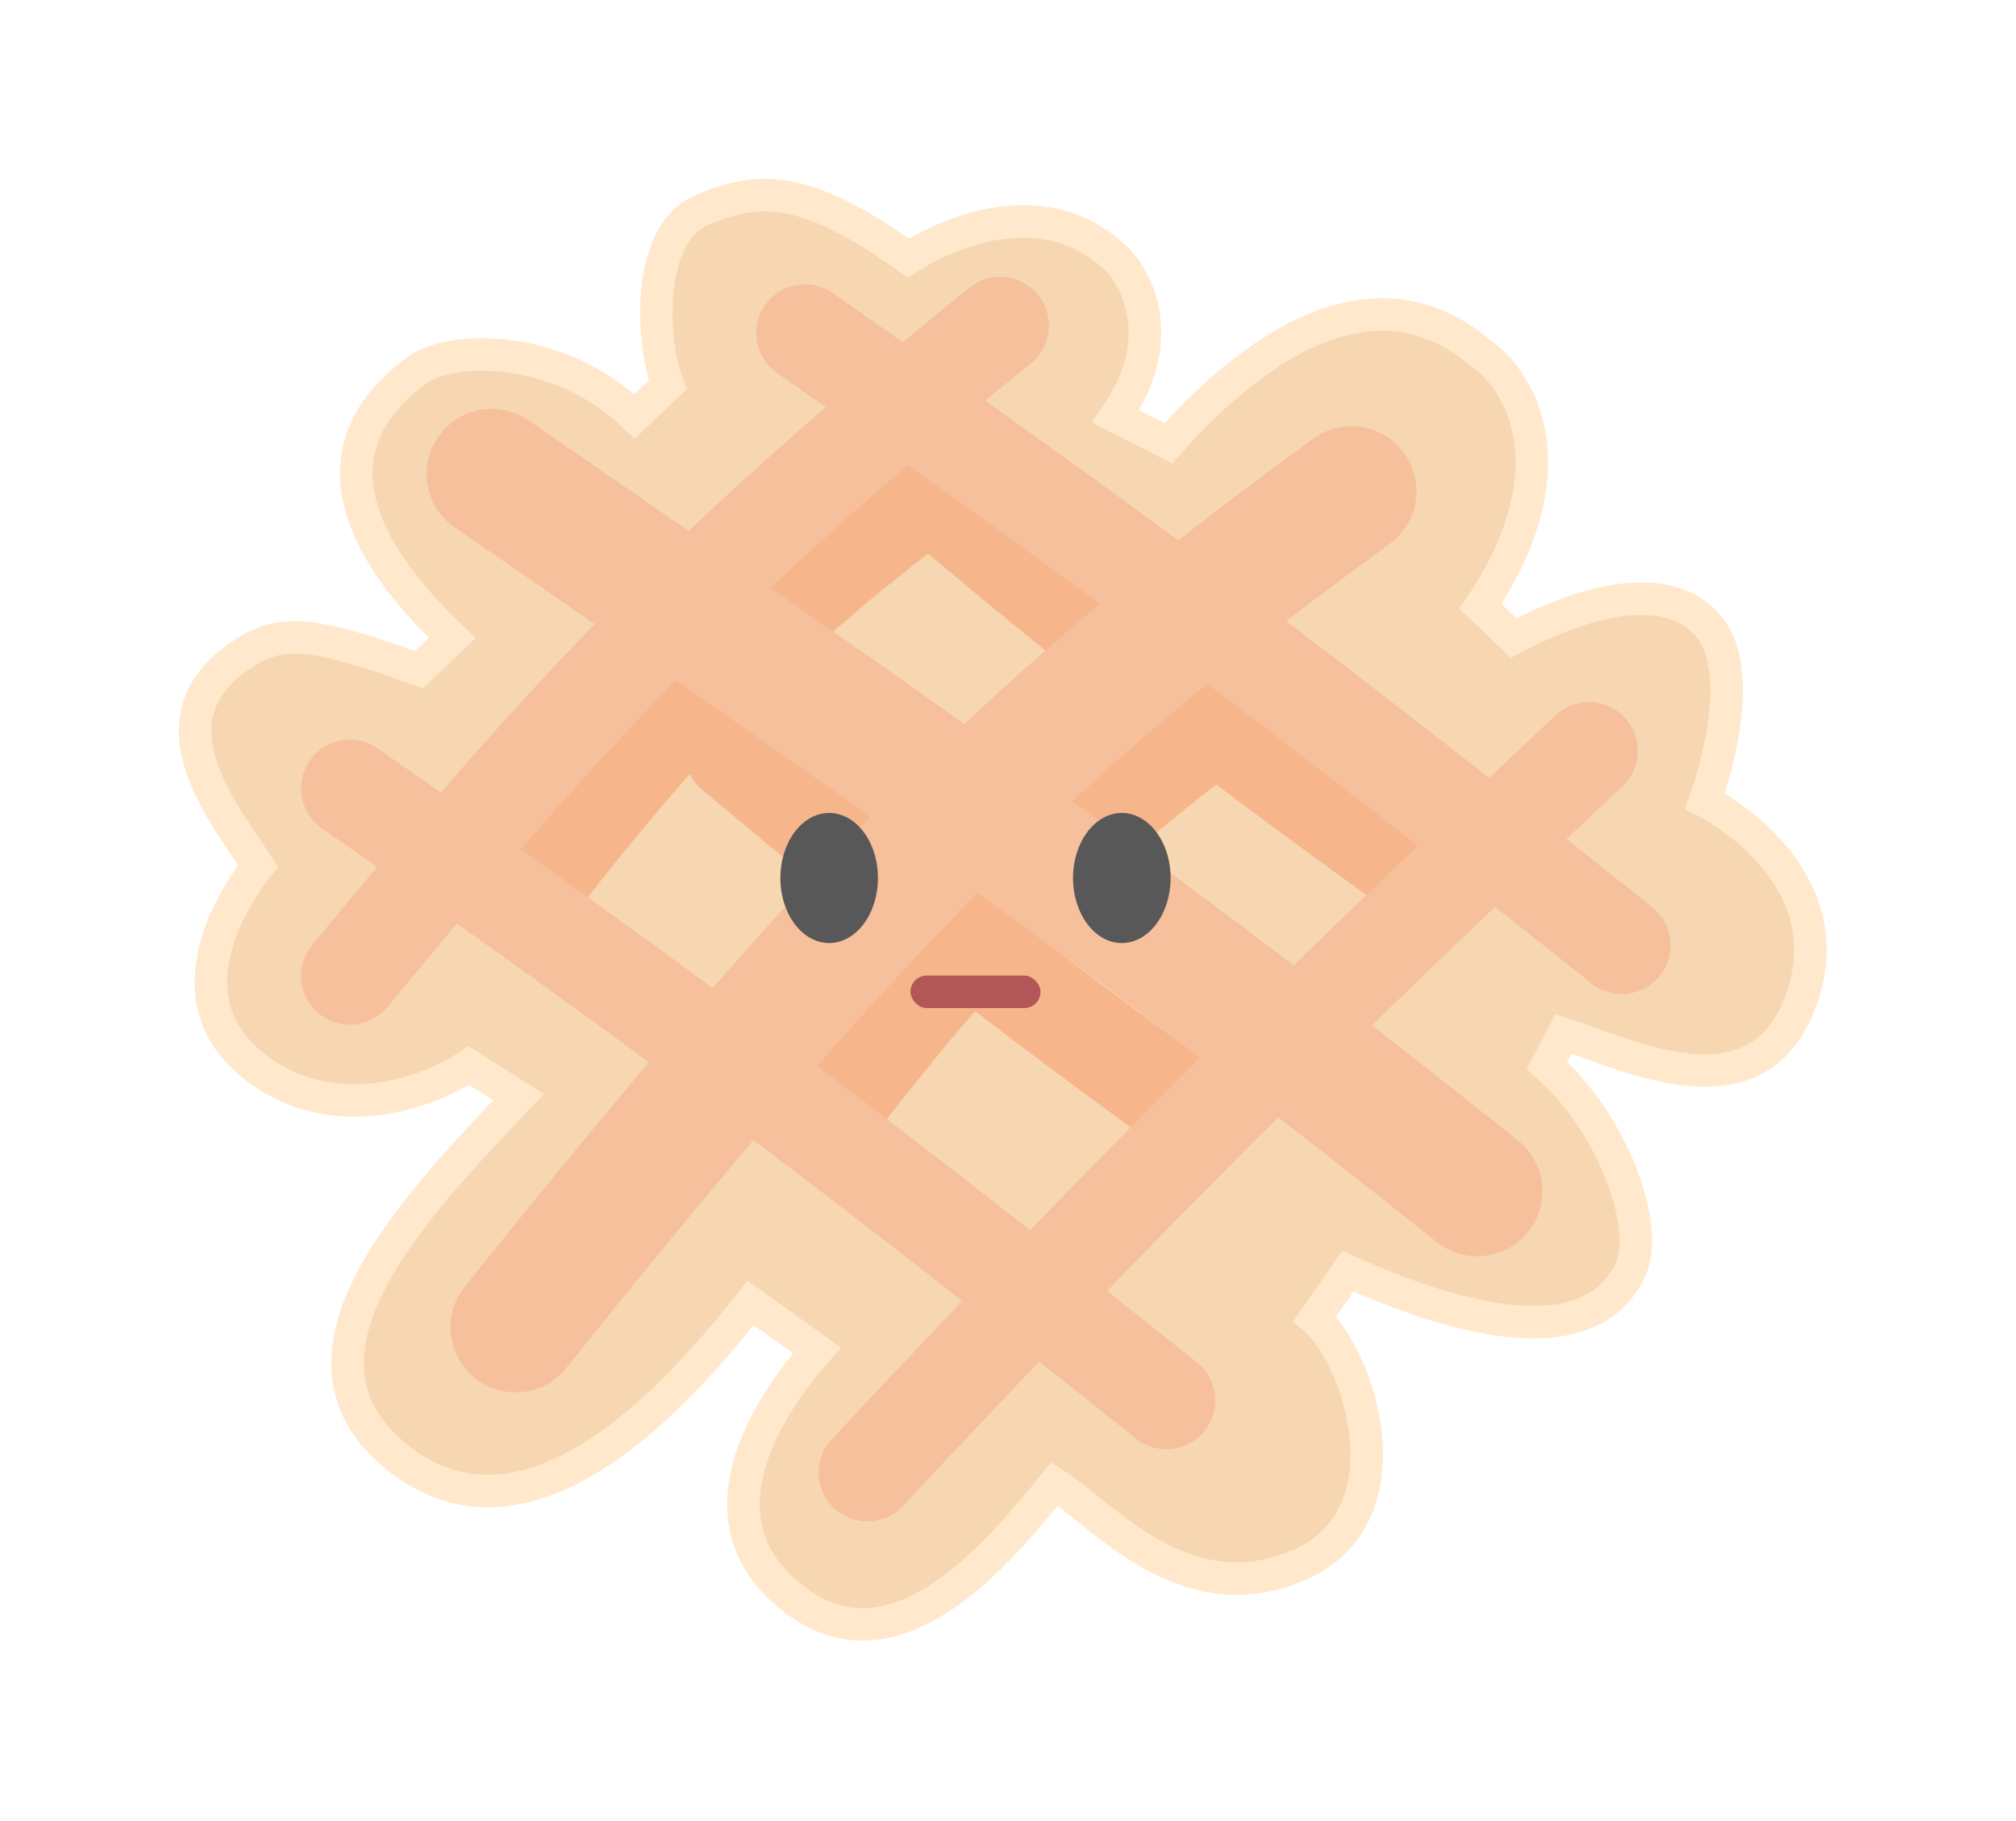 <svg width="62" height="56" viewBox="0 0 62 56" fill="none" xmlns="http://www.w3.org/2000/svg">
<g filter="url(#filter0_d)">
<path d="M12.886 7.343C8.806 10.264 12.206 13.997 13.906 15.62L12.886 16.593C9.622 15.425 8.656 15.317 7.434 16.132C4.434 18.132 6.914 21.009 7.934 22.632C6.914 23.93 5.337 26.817 7.786 28.765C10.234 30.712 13.226 29.576 14.417 28.765L15.947 29.739C12.886 32.984 8.125 37.766 12.376 40.937C16.616 44.098 21.361 38.21 23.074 36.086L23.088 36.068L25.128 37.529C23.258 39.638 21.395 43.081 24.618 45.318C27.842 47.555 31.073 43.255 32.434 41.632C33.964 42.606 36.434 45.632 39.934 44.132C43.434 42.632 41.791 37.691 40.431 36.555L41.451 35.094C47.572 37.821 49.465 36.425 50.122 35.094C50.779 33.763 49.612 30.55 47.572 28.765L48.082 27.791C50.122 28.44 54.145 30.498 55.434 26.632C56.722 22.767 52.434 20.632 52.434 20.632C52.434 20.632 53.934 16.632 52.434 15.132C50.934 13.632 48.082 14.808 46.551 15.62L45.531 14.646C48.388 10.362 46.721 7.668 45.531 6.856C41.859 3.74 37.804 7.522 35.934 9.632L34.31 8.804C35.942 6.467 34.99 4.584 34.31 3.935C32.269 1.988 29.464 2.961 27.934 3.935C24.669 1.598 23.254 1.746 21.558 2.475C19.861 3.203 20.027 6.532 20.538 7.83L19.517 8.804C17.069 6.467 13.797 6.691 12.886 7.343Z" fill="#F6D7B1" stroke="#FFE8CB"/>
<path d="M15.962 23.863C20.464 18.026 23.283 15.061 29.165 10.661" stroke="#F6B58B" stroke-width="3" stroke-linecap="round"/>
<path d="M25.253 30.572C29.641 24.849 32.396 21.948 38.165 17.661" stroke="#F6B58B" stroke-width="3" stroke-linecap="round"/>
<path d="M28.618 11.132C34.089 15.728 37.218 18.21 42.983 22.366" stroke="#F6B58B" stroke-width="3" stroke-linecap="round"/>
<path d="M22.555 19.132C28.026 23.728 31.156 26.21 36.921 30.366" stroke="#F6B58B" stroke-width="3" stroke-linecap="round"/>
<path d="M26.674 41.283C34.75 32.668 39.551 27.852 48.868 19.089" stroke="#F6C09D" stroke-width="3" stroke-linecap="round"/>
<path d="M24.759 6.244C34.432 13.017 39.88 17.087 49.875 25.068" stroke="#F6C09D" stroke-width="3" stroke-linecap="round"/>
<path d="M10.759 20.244C20.432 27.017 25.88 31.087 35.875 39.068" stroke="#F6C09D" stroke-width="3" stroke-linecap="round"/>
<path d="M15.854 36.817C25.922 24.276 31.431 18.45 41.564 11.106" stroke="#F6C09D" stroke-width="4" stroke-linecap="round"/>
<path d="M15.121 10.572C28.296 19.67 35.434 24.632 45.434 32.632" stroke="#F6C09D" stroke-width="4" stroke-linecap="round"/>
<path d="M10.759 26.012C17.84 17.431 22.14 12.968 30.759 6.012" stroke="#F6C09D" stroke-width="3" stroke-linecap="round"/>
<ellipse cx="25.5" cy="23" rx="1.5" ry="2" fill="#585858"/>
<ellipse cx="34.5" cy="23" rx="1.5" ry="2" fill="#585858"/>
<rect x="28" y="26" width="4" height="1" rx="0.5" fill="#B15757"/>
</g>
<defs>
<filter id="filter0_d" x="0.5" y="0.5" width="60.676" height="54.95" filterUnits="userSpaceOnUse" color-interpolation-filters="sRGB">
<feFlood flood-opacity="0" result="BackgroundImageFix"/>
<feColorMatrix in="SourceAlpha" type="matrix" values="0 0 0 0 0 0 0 0 0 0 0 0 0 0 0 0 0 0 127 0" result="hardAlpha"/>
<feOffset dy="4"/>
<feGaussianBlur stdDeviation="2.5"/>
<feComposite in2="hardAlpha" operator="out"/>
<feColorMatrix type="matrix" values="0 0 0 0 0.633 0 0 0 0 0.633 0 0 0 0 0.633 0 0 0 0.25 0"/>
<feBlend mode="normal" in2="BackgroundImageFix" result="effect1_dropShadow"/>
<feBlend mode="normal" in="SourceGraphic" in2="effect1_dropShadow" result="shape"/>
</filter>
</defs>
</svg>
